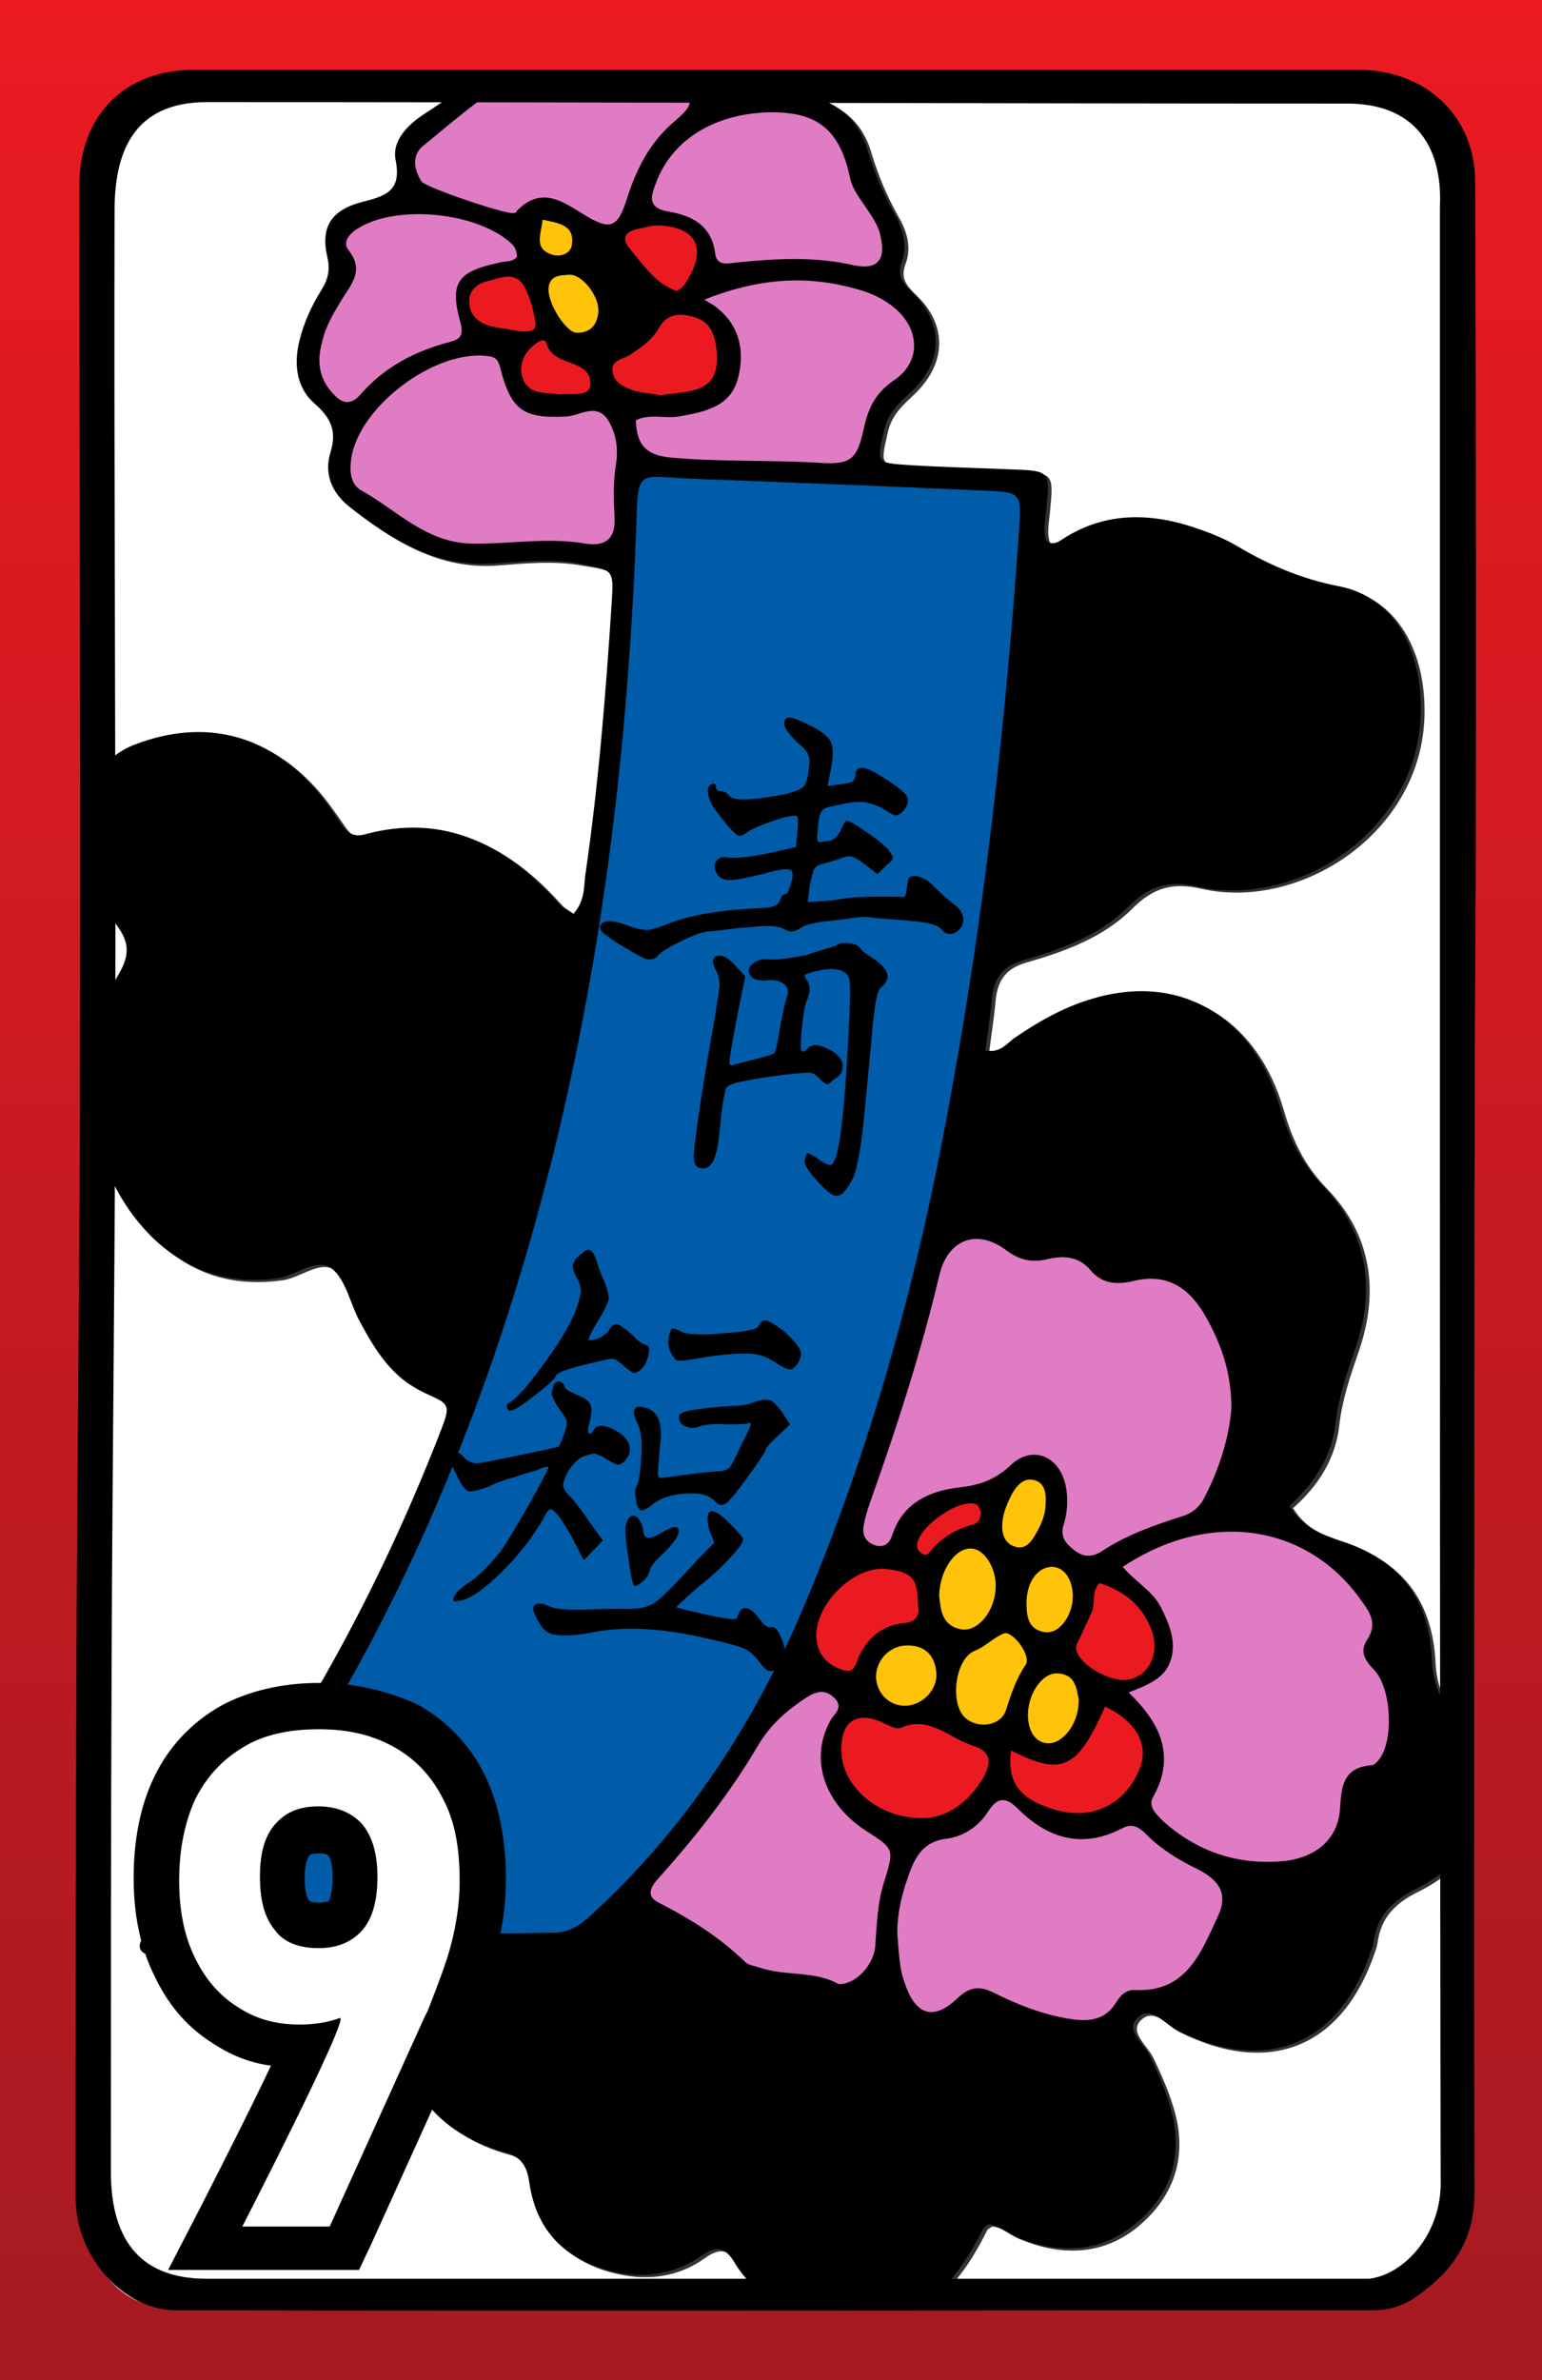 <?xml version="1.0" encoding="utf-8"?>
<!-- Generator: Adobe Illustrator 22.0.1, SVG Export Plug-In . SVG Version: 6.00 Build 0)  -->
<svg version="1.1" id="레이어_2_1_" xmlns="http://www.w3.org/2000/svg" xmlns:xlink="http://www.w3.org/1999/xlink" x="0px"
	 y="0px" viewBox="0 0 210 324" style="enable-background:new 0 0 210 324;" xml:space="preserve">
<rect x="0" y="0" width="210" height="324" fill="#333333" stroke="none"/>
<style type="text/css">
	.st0{fill:#E07CC4;}
	.st1{fill:#FFC40A;}
	.st2{fill:#EB1A21;}
	.st3{fill:#005CA9;}
	.st4{fill:#FFFFFF;}
	.st5{fill:url(#SVGID_1_);}
</style>
<g>
	<g>
		<g>
			<path class="st0" d="M116.6,207.7c-0.3,1.8,0.7,3.2,2.4,3.7c1.6,0.4,2.9-0.3,3.4-2c1.1-3.4,3.8-5.3,8.1-5.8
				c2.5-0.3,5.2-0.9,7.8-3.4c1-0.9,2.1-1.3,3.2-1c1.2,0.4,2.2,1.6,2.5,3.2c0.4,1.6,0.3,3.2-0.2,4.8c-0.8,2.5,0.5,3.8,1.9,4.8
				c0.8,0.6,1.6,0.9,2.4,0.9c0.8,0,1.5-0.3,2.3-0.8c3.2-2.2,6.9-3.5,10.4-4.5c1.9-0.6,3.1-1.5,3.9-3.1c2.3-4.3,3.6-8.7,3.9-12.7
				v-0.1c0.1-5.5-1.8-9.6-3.5-12.8c-2.6-4.8-6.4-6.7-11.1-5.5c-2.3,0.6-3.6,0.2-4.8-1.1c-1.6-1.9-3.8-2.5-6.8-1.8
				c-1.9,0.4-3.3,0.1-5-1.1c-2.2-1.6-4.4-2-6.4-1.3c-2,0.8-3.5,2.7-4.2,5.5c-2.7,11.5-6.4,22.5-9.3,30.7
				C117.1,205.3,116.7,206.5,116.6,207.7z"/>
			<path class="st0" d="M187.9,226.8c-1.4-1.5-1.6-2-0.9-3c1.8-2.7,0.2-5-0.8-6.5c-7.7-11-21.5-13-33.8-4.9l-1,0.6l0.8,0.9
				c0.7,0.8,1.5,1.5,2.3,2.1c1.2,1,2.2,1.9,2.8,3.2c1.1,2.3,1.9,4.2,1.3,6.3c-0.6,2-2.3,2.8-5.2,3.9l-1.5,0.6l1.2,1.1
				c4.7,4.5,5.7,8.5,3.1,13.1c-1.1,2,0.8,3.7,1.7,4.6c4.2,3.8,9.2,5.7,14.8,5.7c0.5,0,1.1,0,1.7-0.1c5.5-0.4,8.9-3.5,9.3-8.3
				c0.2-3.3,0.6-4.7,3.3-4.9c0.8-0.1,1.4-0.8,1.8-1.3C190.9,237,190.5,229.5,187.9,226.8z"/>
			<path class="st0" d="M163.4,253.5c-2.9-1.4-4.9-2.8-6.6-4.5c-0.9-0.8-2.3-2.3-4.5-1.1c-4.6,2.4-8.9,1.6-13-2.5
				c-0.7-0.7-1.7-1.6-3-1.5c-1.2,0.1-2,1.1-2.7,2.1c-1.2,1.8-3,3-4.9,3.2c-3.7,0.5-5.1,3.1-6,5.8c-0.8,2.3-1.5,5-1.5,8v0.1
				c0,0.4,0.1,0.9,0.1,1.3c0.1,1,0.1,2.1,0.3,3.1c0.1,0.9,0.4,1.8,0.6,2.5c0.8,2.6,2.1,4.2,3.7,4.6c1.5,0.4,3.2-0.3,5-2
				c1.4-1.3,2.3-1.5,4-0.6c3.7,1.9,7.1,3.1,10.4,3.6c0.7,0.1,1.5,0.2,2.2,0.2c1.9,0,3.9-0.6,5.3-2.8c0.7-1.1,1.2-1.3,1.8-1.3
				c7.1,0.3,9.5-4.9,11.6-9.4l0.5-1.1C168.8,256.9,165.8,254.7,163.4,253.5z"/>
			<path class="st0" d="M118.5,248.4c-5.3-3.5-7.1-9-4.4-13.7c0.1-0.2,0.2-0.3,0.4-0.5c0.5-0.7,1.6-2.1,0.1-3.6
				c-2.1-2.2-4.3-0.8-5.2-0.2c-3.1,2-5.2,4-6.8,6.7c-3.4,5.8-7.7,11.5-13,17.5l-0.2,0.2c-0.8,0.9-1.8,2-1.6,3.4
				c0.1,0.8,0.7,1.4,1.6,1.9c4.8,2.5,8.5,5,11.6,7.9c0.5,0.5,1.2,0.7,1.8,0.8c0.1,0,0.3,0.1,0.4,0.1c1.6,0.5,3.3,0.6,4.9,0.8
				c2.1,0.2,4,0.3,5.7,1.3l0.2,0.1h0.2c0.1,0,0.1,0,0.2,0c2.8,0,5.6-3,5.9-6.1c0-0.5,0.1-0.9,0.1-1.4c0.2-2.5,0.3-4.8,1-7.1
				C122.9,251.6,122.7,251.1,118.5,248.4z"/>
			<path class="st0" d="M78.6,55.3c-0.5,0.2-1,0.3-1.4,0.3c-5.5,0.3-6.6-0.6-8-5.9c-0.3-1-0.7-2-2.3-2.3c-3.7-0.6-8.5,1-12.8,4.3
				c-4.1,3.2-6.8,7.2-7.2,10.8c-0.3,3.1,0.8,4.4,1.8,4.9c1.4,0.8,2.7,1.7,4,2.6c3.3,2.3,6.7,4.7,11.5,4.8c2,0,3.9-0.1,5.8-0.2
				c3.3-0.2,6.4-0.4,9.6,0.2l0,0c0.4,0.1,0.9,0.1,1.3,0.1c1.1,0,2-0.3,2.7-0.9c0.9-0.8,1.3-2,1.2-3.6c0-0.4,0-0.8,0-1.2
				c-0.1-1.8-0.1-3.7,0.2-5.4c0.4-2.7,0.2-4.7-0.8-6.7C82.5,54.2,80.2,54.9,78.6,55.3z"/>
			<path class="st0" d="M102.5,63.7c3,0,6,0.1,9,0.3c0.5,0,1,0.1,1.5,0.1c3.6,0,4.8-1.3,5.7-5.4c0.5-2.7,1.3-4.5,3.7-6.1
				c2-1.3,3.1-3.2,3.3-5.3c0.1-2.2-1-4.5-3.1-6.2c-1.6-1.3-3.5-2.2-6.1-2.9c-6.7-1.8-13.5-1.2-20.8,1.7l-1.9,0.8L96,42
				c0.3,0.1,0.5,0.3,0.8,0.4c3.7,2.6,3.7,6.3,3,8.9c-0.8,3.2-3.7,3.9-7.3,4.5c-0.6,0.1-1.3,0.1-2,0c-1.2-0.1-2.7-0.1-4.1,0.5
				l-0.6,0.3v0.7c0.2,4,1.9,5.7,5.8,6.1C95.1,63.6,98.8,63.7,102.5,63.7z"/>
			<path class="st0" d="M70.4,29.9c0.3-0.1,0.6-0.3,0.8-0.5c2.4-2.5,4.2-1.5,7.3,0.3l0.6,0.4c1.5,0.9,2.7,1.5,3.8,1.5
				c0.3,0,0.6-0.1,0.9-0.2c1.3-0.5,2-1.9,2.7-4c1.5-4.6,3.5-7.8,6.3-10.1c1.5-1.2,2.5-2.3,2.3-3.5c-0.1-1.3-1.4-2.1-3.3-3.1
				c-2.7-1.3-5.4-1.4-8.1-1.4s-5.2-0.1-7.3-1.5L76,7.5l-0.4,0.1c-0.4,0.1-0.8,0.1-1.1,0.2c-0.6,0.1-1,0.2-1.5,0.3
				c-5.1,2-9.2,5.4-13.3,8.7c-0.9,0.7-1.7,1.4-2.6,2.1c-1.9,1.5-2.1,3.9-0.5,6.2C57.4,26.3,69.1,30.3,70.4,29.9z"/>
			<path class="st0" d="M88.3,24.7c-0.4,1.2-0.9,2.5-0.2,3.6c0.5,0.8,1.4,1.3,2.7,1.5c3.5,0.6,5.2,2.1,5.6,4.9
				c0.1,0.8,0.4,1.4,0.9,1.7c0.8,0.6,1.9,0.5,2.8,0.4c0.2,0,0.4-0.1,0.5-0.1c4.9-0.4,10.1-0.8,15.3,0.4c0.6,0.1,1.2,0.2,1.7,0.2
				c1.1,0,1.9-0.3,2.5-0.9c0.9-0.9,1.1-2.4,0.6-4.5c-0.4-1.5-1.2-2.7-1.9-3.9l-0.2-0.3c-0.2-0.3-0.4-0.5-0.5-0.8
				c-0.6-0.9-1.2-1.7-1.4-2.7c-1.5-7.3-5.1-10.2-12.5-10C96.6,14.6,90.6,18.5,88.3,24.7z"/>
			<path class="st0" d="M47.2,55.7c0.9,0,1.7-0.5,2.5-1.4c2.8-3.2,6.5-5.5,11.5-6.8c0.9-0.2,1.7-0.5,2.2-1.3s0.3-1.8,0.1-2.6
				c-0.7-2.5-0.8-3.9-0.2-4.8c0.5-0.9,1.9-1.5,4.5-2.1c0.2,0,0.4-0.1,0.7-0.1c0.8,0,1.8-0.1,2.6-1l0.2-0.3V35c0-1-0.3-1.9-1-2.5
				c-4.9-4.6-16.4-5.8-22-2.3c-1.3,0.8-2,1.7-2.2,2.6c-0.1,0.5-0.1,1.2,0.5,2c1.4,1.8,0.8,2.8-0.5,4.8c-0.1,0.2-0.3,0.4-0.4,0.6
				c-1.1,1.7-2.3,3.7-2.9,6c-0.5,2-1,5.1,1.4,7.8C45.1,54.9,46,55.7,47.2,55.7L47.2,55.7z"/>
		</g>
		<g>
			<path class="st1" d="M140.3,224.2c-0.7-1.4-2.1-2.8-3.4-2.9h-0.2l-0.2,0.1c-0.9,0.3-1.7,0.8-2.4,1.3c-0.6,0.4-1.2,0.8-1.8,1.1
				c-1.5,0.6-2.6,2.3-3,4.5c-0.4,1.9-0.3,4.7,1.3,6.2c0.9,0.8,2,1.3,3.3,1.3c0.4,0,0.8,0,1.2-0.1c1.4-0.4,2.4-1.3,2.8-2.5l0.1-0.2
				c0.7-2.1,1.3-4,2.5-5.7C141,226.5,140.9,225.4,140.3,224.2z"/>
			<path class="st1" d="M130.7,222.8c0.2,0,0.4,0.1,0.6,0.1c0.9,0,1.9-0.4,2.7-1c1.5-1.3,2.5-3.4,2.6-5.7c0.1-3.2-1.9-6.2-4.3-6.3
				c-1-0.1-2.1,0.4-3,1.2c-1.5,1.4-2.4,3.7-2.5,6.2v0.1v0.3C127.1,219.5,127.4,222.2,130.7,222.8z"/>
			<path class="st1" d="M123.8,223c-1.4,0-2.7,0.5-3.8,1.5c-1,1-1.6,2.4-1.6,3.8c0,1.4,0.5,2.6,1.5,3.6c0.9,0.9,2.1,1.4,3.4,1.4
				c0.1,0,0.1,0,0.2,0l0,0c1.4-0.1,2.8-0.8,3.8-1.9c0.9-1.1,1.4-2.5,1.3-3.7C128.2,224.8,126.5,223.1,123.8,223z"/>
			<path class="st1" d="M147.8,230.8c-0.2-1.4-0.7-3.9-3.8-4c-1,0-2,0.4-2.8,1.2c-1.3,1.2-2.2,3.2-2.2,5.2c0,1.8,0.5,3.3,1.5,4.2
				c0.6,0.6,1.4,0.9,2.3,0.9c0.1,0,0.3,0,0.4,0c2.6-0.3,4.7-3.5,4.7-7L147.8,230.8z"/>
			<path class="st1" d="M138.8,218.2c0,1.5,0.1,4.6,3.4,5c0.1,0,0.2,0,0.4,0c0.8,0,1.6-0.3,2.3-1c1.3-1.1,2.1-3.1,2.1-5l0,0
				c0-2.8-1.5-4.9-3.6-5c-1-0.1-2.1,0.3-2.9,1.1C139.5,214.5,138.8,216.3,138.8,218.2z"/>
			<path class="st1" d="M77.5,36.4h-0.3c-1.1,0.1-3.3,0.2-3.4,2.8c-0.1,1.8,1.4,4.6,2.8,6c0.7,0.7,1.4,1.1,2.1,1.1c0,0,0,0,0.1,0
				c2.2-0.1,3.6-1.5,3.8-3.9v-0.1c0-1.8-1.2-3.7-2.3-4.7C79.3,36.8,78.4,36.4,77.5,36.4z"/>
			<path class="st1" d="M138.2,211.5c0.3,0.1,0.5,0.1,0.7,0.1c1.8,0,2.8-1.8,3.4-2.9l0.1-0.2c0.5-0.9,1.1-2.2,1-3.7
				c0.1-0.9,0.2-3.5-2.3-4.2c-1.1-0.3-2.8-0.2-4.2,2.4c-0.7,1.2-1.1,2.4-1.3,3.5C135.2,209.2,136.1,211,138.2,211.5z"/>
			<path class="st1" d="M76,35.8c0.6,0,1.3-0.2,1.8-0.5c0.7-0.5,1.1-1.2,1.2-2c0.3-3.3-2.4-3.8-4.3-4.3l-1.6-0.4L73,29.7
				c0,0.3-0.1,0.7-0.2,1c-0.3,1.6-0.8,3.9,2.3,4.9C75.3,35.8,75.7,35.8,76,35.8z"/>
		</g>
		<g>
			<path class="st2" d="M132.7,236.5c-0.9-0.3-1.7-0.7-2.6-1.2c-2.2-1.2-4.6-2.5-7.8-1.2c-0.2,0-0.9-0.3-1.3-0.5
				c-0.2-0.1-0.4-0.2-0.7-0.3c-2.6-1.1-4.1-0.6-5,0.1c-0.9,0.6-2,2-1.8,5c0.3,5.5,5.7,10,12,10h0.1c3.6,0,7-2.3,9.1-6.1
				c0.6-1,1.2-2.4,0.7-3.7C135.1,237.7,134.2,237,132.7,236.5z"/>
			<path class="st2" d="M150.8,231.4l-0.9-0.5l-0.4,1c-2,4.6-3.4,6.6-4.9,7.1c-1.3,0.5-3.2,0-6.4-1.6l-1.2-0.6l-0.2,1.4
				c-0.7,4.9,1.5,7.8,7.2,9.3c1,0.3,1.9,0.4,2.9,0.4c4.1,0,7.6-2.4,9.3-6.7C157.6,237.4,155.6,233.7,150.8,231.4z"/>
			<path class="st2" d="M115.4,228.5c1.5,0,2-1.5,2.3-2.2c0.1-0.2,0.1-0.4,0.2-0.6c1.2-2.2,2.8-3.4,4.9-3.6c0.9-0.1,2.1-0.4,2.8-1.3
				c0.5-0.7,0.6-1.5,0.4-2.5c-0.1-3.9-1.3-5.2-5.1-5.6c-2.6-0.3-5.7,1.1-8.1,3.7c-2.2,2.5-3.1,5.3-2.5,7.7c0.5,2.1,2.1,3.7,4.4,4.3
				C115,228.5,115.2,228.5,115.4,228.5z"/>
			<path class="st2" d="M94.6,42.1c-1-0.3-4-1-5.7,2.1c-0.8,1.4-2.3,2.4-3.6,3.2c-0.2,0.1-0.4,0.2-0.7,0.3c-0.9,0.3-2.3,0.9-2.2,2.7
				c0.1,2.4,2.4,3.3,3.6,3.7c0.9,0.3,1.9,0.5,2.8,0.6c0.3,0,0.6,0.1,0.9,0.1h0.2h0.2c0.6-0.1,1.2-0.2,1.7-0.2c1.4-0.1,2.7-0.3,4-0.9
				c3.1-1.5,2.9-4.5,2.8-5.9C98.5,45.7,97.9,42.9,94.6,42.1z"/>
			<path class="st2" d="M157.9,222.1c-1.1-3.8-3.8-6.4-7.9-7.6l-0.6-0.2l-0.4,0.5c-0.9,1-0.9,2.1-1,3c0,0.5,0,0.9-0.2,1.2
				c-0.3,0.8-0.7,1.6-1.1,2.3l-0.5,1.2c0,0.1-0.1,0.2-0.1,0.3c-0.3,0.5-0.6,1.3-0.4,2.2c0.6,2.3,4.6,4.7,7.5,4.7c0.4,0,0.7,0,1-0.1
				c1.4-0.4,2.6-1.2,3.3-2.5C158.2,225.6,158.4,223.9,157.9,222.1z"/>
			<path class="st2" d="M86.2,36.1c1.5,1.7,3.1,3.6,5.5,4.5l0.3,0.1l0.4-0.1c1.2-0.4,1.7-1.3,2.1-2l0.1-0.2c1.7-3,1.4-4.9,0.8-6
				c-0.6-1.1-2-2.4-5.4-2.6c-1.2-0.1-2.4,0.2-3.4,0.5l-0.2,0.1c-1.6,0.4-2.1,1.2-2.3,1.8c-0.2,0.8,0.1,1.7,0.9,2.7
				C85.4,35.2,85.8,35.6,86.2,36.1z"/>
			<path class="st2" d="M78,48.4c-1.4-0.6-2.3-1-2.6-2c-0.2-0.6-0.6-1-1.1-1.1c-0.2,0-0.5,0-0.7,0c0.4-0.5,0.5-1.1,0.4-1.9
				c-0.4-2.3-1-4-1.9-5.4c-1.4-2.1-3.7-1.5-5.2-1.1c-0.3,0.1-0.5,0.1-0.8,0.2C64.2,37.6,63,39,63,40.8c0,2.2,1.3,3.8,3.6,4.4
				c0.9,0.2,1.8,0.4,2.7,0.5c0.4,0.1,0.8,0.1,1.2,0.2h0.4c0.2,0,0.4,0,0.6,0s0.4,0,0.6-0.1c-0.7,0.5-1.2,1.2-1.2,1.2
				c-1.2,1.6-1.4,3.5-0.4,5.2c1,1.9,2.9,2,4.3,2.2c0.4,0,0.8,0.1,1.2,0.1h0.2h0.2c0.3,0,0.7,0,1.2,0c1.4,0,3.7,0,3.9-2.2
				C81.6,49.8,79.5,49,78,48.4z"/>
			<path class="st2" d="M125.9,212.6L125.9,212.6c0.6,0,1-0.3,1.4-0.7c1.4-1.7,3.2-2.9,5.5-3.5c1.1-0.3,1.8-1.3,1.8-2.6v-0.3
				l-0.1-0.2c0,0,0-0.1-0.1-0.2c-0.2-0.4-0.4-1-1-1.2c-1.6-0.8-3.9,0.3-5.2,1.1c-2.2,1.3-4.4,3.5-4.4,5.4c0,0.6,0.2,1.2,0.6,1.6
				C124.8,212.4,125.4,212.6,125.9,212.6z"/>
		</g>
		<g>
			<path d="M60.6,188.7c0.3,0,0.6,0,0.9-0.1c1.8-0.4,3.2-2.1,4.2-5c5.4-15.8,9.2-32.2,12.3-46.5c1.4-6.2-0.1-10.8-4.8-14.8l-0.6-0.5
				c-1.9-1.7-3.9-3.4-6.2-4.6c-3.3-1.8-8.4-3.9-13.5-2c-4.6,1.7-6.9,0.7-8.7-3.5c-0.7-1.7-2.2-3.1-3.5-4.3l-0.5-0.5
				c-4.7-4.6-10.5-6.1-17.6-4.7c-4.7,1-7.1,3.8-8.2,6c-1.7,3.4-1.8,7.6-0.3,11c1.3,2.9,2.9,5.3,4.8,7.2c1.8,1.8,1.9,3.4,0.3,5.6
				c-3.1,4.2-4.7,9.2-4.8,15.3v0.1v0.1c0.1,0.7,0.1,1.3,0.2,2c0.1,1.4,0.3,2.9,0.5,4.4c1.3,7.2,4.9,12.9,10.1,15.9
				s11.8,3.3,18.7,0.8c1.1-0.4,2.3-0.9,2.7-0.7s0.9,1.5,1.3,2.6l0.3,0.6c1.8,4.5,3.7,9.2,7.3,12.8C57.3,187.8,59,188.7,60.6,188.7z"
				/>
			<path d="M153.9,278.9c-1-1.6-2.6-2.3-4.7-2.1c-3,0.3-6.1-0.3-9.6-1.7c-2.6-1.1-6.1-2-9.8-0.1c-1.6,0.8-3.4,0.6-5.1,0.3
				c-1.1-0.2-1.5-1-2.2-2.2c-0.5-0.9-1-1.9-2.1-2.4c-1.4-0.7-2.7,0.1-3.8,0.8c-1.2,0.7-2,1.1-2.8,0.7c-2-1.1-4.2-1.3-6.2-1.5
				c-0.6-0.1-1.2-0.1-1.7-0.2c-2.4-0.3-5-0.7-6.6-2.4c-2.3-2.5-5.2-4.1-7.9-5.7c-0.7-0.4-1.5-0.8-2.2-1.3c-1.8-1.1-4-2.1-6.2,0.7
				c-1.9,2.4-4.5,3.4-8.3,3.2c-3.4-0.2-6.8-0.1-10.1,0.1c-1.1,0-2.1,0.1-3.2,0.1c-2.8,0.1-4.3,0.2-5.3,1.2c-0.9,1-0.9,2.5-0.7,5.2
				c0.6,11.6,4.9,17.2,15.7,20.5c2.5,0.8,3.2,1.7,3.2,4.2c0,5.1,2.7,8.8,7.9,10.9c4.9,2,9.4,1.3,14.3-2.1c1-0.7,2.3-1.6,2.9-1.4
				c0.3,0.1,0.7,0.6,1.2,1.4c3.6,7.2,9.3,9,15.2,9c1.8,0,3.7-0.2,5.5-0.4c5.4-0.7,9-4,10.9-9.5c0.6-1.9,1.3-3.9,1.7-4s2.2,1,3.9,2.2
				c4.7,3.1,9.7,3.3,14.4,0.5c4.8-2.8,6.9-7.3,6.1-13.1C157.8,285.6,155.9,282.1,153.9,278.9z"/>
			<path d="M138.2,129.2c0.7,0,1.4-0.2,2-0.4s1.3-0.4,2-0.6c3.3-1.1,6.7-2.2,8.9-4.8c4.2-5.1,8.5-4.9,15.3-4
				c6.1,0.8,12.2-1.1,17.1-5.4c5-4.4,8-10.6,8.1-17.1c0.2-9.9-4.3-14.9-14-15.8c-2-0.2-3.6-0.8-5.3-2c-4.5-3.4-9.4-5.5-14.7-6.3
				c-4.6-0.7-8.7,0.2-11.9,2.7s-5.1,6.5-5.5,11.1c-0.5,6.3-1.2,12.6-1.8,18.5c-0.7,6.2-1.5,13.4-2.4,20.4c-0.2,1.2-0.2,2.6,0.8,3.4
				C137.2,129.1,137.7,129.2,138.2,129.2z"/>
			<path d="M132.5,167.1c1.9-0.1,3.8,0.6,5.7,1.3c2.7,0.9,5.4,1.9,8.5,1.1c0.2,0,0.6,0.2,0.8,0.4c2.8,2.9,6.1,2.7,9.3,2.3
				c2.6-0.3,5.1,0.8,6.8,3.1c5.9,7.9,7.4,15.7,4.4,23.8c-0.1,0.4-0.3,0.8-0.5,1.2c-0.6,1.3-1.2,2.7-1.1,4.7l0.1,1.1l1.1-0.1
				c7-0.9,11.1-4.8,12.4-11.7c0.6-3.3,1.5-7.2,2.9-11.1c2.9-8,1.3-15.4-4.7-20.8c-2.9-2.7-4.5-5.6-5.4-10.2
				c-1.1-5.5-4.9-10.5-9.8-13.1c-3.3-1.8-8.8-3.2-15.7-0.3c-4.5,1.9-8.8,4.8-13.3,8.8c-1.2,1.1-2,2.4-2.3,3.8
				c-0.6,2.6-1.1,5.2-1.6,7.7c-0.3,1.4-0.6,2.9-0.9,4.3c-0.2,0.8-0.3,2,0.4,2.9C130.3,166.9,131.2,167.2,132.5,167.1z"/>
			<path d="M193.1,231.6l-1.1-0.9l-0.5,1.3c0,0.1-0.1,0.3-0.2,0.4c-0.1,0.3-0.3,0.7-0.4,1.2l0.1,0.4c-0.5,3.5-0.9,6.5-4.3,8.2
				c-2,1-2.4,3.2-2.5,5.1c-0.2,2.3-1.3,4.1-3.8,6.1c-2.3,1.8-4.9,2.5-8,2.2h-0.1c-1-0.1-2.2-0.2-3,0.5c-0.5,0.4-0.8,1.1-0.9,2
				c-0.4,5.5-3.5,9.6-8,14l-0.7,0.7l0.7,0.7c1.6,1.7,3.2,2.2,4.6,2.7c0.2,0.1,0.4,0.1,0.6,0.2c2.1,0.7,4,1.1,5.9,1.1
				c5.3,0,9.6-2.9,12.4-8.6c1.5-3,2.4-5.7,2.7-8.2c0.3-2,1.1-2.9,3.4-3.9c5.3-2.1,8.9-6.1,9.6-11C200.2,240.8,198,235.6,193.1,231.6
				z"/>
		</g>
		<path class="st3" d="M139.1,67c-0.9-1-2.3-1-4.9-1.2c-12.5-0.5-25.8-1.1-39.2-1.6c-1.3,0-2.3-0.1-3.2-0.2
			c-2.5-0.2-3.9-0.3-4.9,0.6c-1.1,1-1.1,2.6-1.3,6.3c0,0.6,0,1.3-0.1,2c-1.2,30.9-4.9,58.2-11.2,83.7
			c-9.9,40.3-25.7,73.9-48.3,102.6c-0.1,0.1-0.2,0.3-0.4,0.4c-0.6,0.8-1.5,1.7-1.5,3.3v0.4l0.3,0.3c1,1,2,1.1,2.8,1.1
			c0.1,0,0.2,0,0.3,0h0.1c4.8-0.1,9.7-0.2,14.5-0.2c10.8-0.2,22-0.4,33-0.5c2.6,0,4.3-1.3,5.8-2.6c12.2-11.1,22-25.2,29.1-41.9
			c8.7-20.5,15.3-43.1,20.1-69.2c4.5-24.4,7.6-50,9.5-78.3C139.9,69.5,140,68,139.1,67z"/>
		<path class="st4" d="M2,320.8C2,214.9,2,108.9,2,3c68.7,0,137.3,0,206,0c0,105.9,0,211.9,0,317.8C139.3,320.8,70.7,320.8,2,320.8z
			 M78.1,124.4c-0.5-0.4-1.1-0.7-1.5-1.1c-7.1-8-15.5-12.5-26.5-9.4c-1.6,0.4-2.4-0.3-3.2-1.5c-1.1-1.6-2.2-3.2-3.5-4.7
			c-6.5-7.5-15.1-9.6-24.4-6.1c-2.4,0.9-4.2,2.4-5.5,4.6c-3.7,6.1-3.1,12.5,2.4,19.4c2.2,2.7,2.4,4.5,0.6,7.6
			c-6.7,11.2-4.4,26.7,4.8,35.6c4.8,4.7,10.4,6.4,17.1,5.5c2.5-0.3,5.3-2.9,7.3-1.3c2,1.6,2.5,4.8,3.8,7.2c2.1,3.9,4.4,7.7,8.7,9.6
			c3.7,1.7,3.7,1.7,2.2,5.6c-9,22.8-20.8,44-36,63.2c-1.3,1.7-2.8,3.2-4.1,4.9c-1.4,1.9-0.9,2.9,1.5,3.1c1,0.1,2,0,2.9,0
			c7.8-0.1,15.7-0.2,23.5-0.3c5.8-0.1,5.3,0,5.4,4.8c0,1.1,0.2,2.3,0.3,3.4c1.3,9.4,5.9,16.2,15.4,18.8c2.4,0.6,2.9,2,3.3,4.2
			c1,6.8,5.2,10.7,11.7,12.1c4.2,0.9,8.2,0.3,11.7-2.2c2.1-1.5,3.3-1.2,4.6,1c2.8,4.5,7.3,6.4,12.3,7c11.3,1.4,16.3-1.4,21.5-11.7
			c0.1-0.3,0.5-0.4,0.7-0.6c1.5,0.1,2.6,1.3,4,1.8c5.4,2.2,10.8,2.1,15.4-1.4c5-3.9,7.2-9.2,5.6-15.6c-0.7-2.7-1.8-5.2-3-7.7
			c-0.8-1.7-3.3-3.5-1.8-5.1c1.9-2,3.8,0.8,5.5,1.6c12.1,6,22,2,26.4-10.8c0.2-0.5,0.3-0.9,0.4-1.4c0.5-3.6,2.5-5.5,5.8-7.1
			c7.5-3.8,9.8-10,7.2-18.1c-0.8-2.3-1.8-4.6-3.1-6.6s-1.9-4.1-2-6.4c-0.4-8-4.2-13.5-12-16.1c-2.7-0.9-5.6-1.9-7.4-4.9
			c3.4-3,5.8-6.7,6.3-11.3c0.4-3.5,1.5-6.7,2.6-9.9c2.9-8.3,1.8-16-4.3-22.3c-3.1-3.2-4.7-6.6-5.9-10.8c-3.5-12-13.4-18.7-26-14.6
			c-3.6,1.2-6.9,3-10,5.1c-1.1,0.8-2,2.2-4.1,1.8c0.3-2.4,0.7-4.8,0.9-7.2c0.3-2.7,1.4-4.3,4.3-5.1c5.2-1.5,10.4-3.4,14.3-7.3
			c2.9-2.9,5.5-3.6,9.5-2.7c13.3,3,29.9-7.5,30.3-23.6c0.2-8.7-3.7-15.9-11.2-17.3c-5.1-1-9.6-2.9-13.9-5.5
			c-1.5-0.9-3.2-1.6-4.9-2.2c-6.5-2.3-12.8-2.6-18.8,1.3c-0.6,0.4-1.4,1-2.2,0.2c-0.5-1.4-0.1-2.9,0-4.3c0.5-5.2,0.5-5.2-4.7-5.4
			c-4.7-0.2-9.5-0.3-14.2-0.6c-4.3-0.3-4.2-0.3-3.2-4.7c0.5-2.3,1.9-3.6,3.5-5.1c4.5-4.2,4.7-9.5,0.4-13.6c-1.3-1.3-2.2-2.2-1.5-4.2
			c0.9-2.3,0.2-4.6-1-6.6c-1.5-2.7-2.7-5.5-3.6-8.5c-1.2-4.3-4.3-6.9-8.7-7.7c-2.9-0.5-5.8-1.2-8.7-0.3c-1.7,0.5-3.1-0.1-4.4-1.3
			c-3.2-3.1-7.3-4.2-11.7-4.3c-1.6,0-3.3,0.2-4.9-0.4c-4.8-1.9-9-0.5-12.9,2.3c-3.1,2.2-5.9,4.6-9.1,6.6c-2.3,1.4-4.5,3.6-3.9,6.4
			c0.9,4.2-1.4,4.9-4.6,5.6c-4.2,1-5.7,3.4-4.7,7.6c0.5,1.9,0,3.1-0.9,4.5c-1.3,2.1-2.4,4.3-2.9,6.7c-0.7,3.2-0.5,6.4,2,8.6
			c2.2,2,3,3.8,2.2,6.7c-0.9,2.9,0.2,5.6,2.6,7.4c5.7,4.5,11.7,8.2,19.5,7.7c3.9-0.3,7.8-0.7,11.7,0c4.8,0.8,4.8,0.7,4.5,5.4
			c-0.8,12.4-1.9,24.8-3.6,37.1C79.4,121,79.5,122.9,78.1,124.4z"/>
		<path d="M78.1,124.4c1.5-1.6,1.4-3.4,1.6-5.2c1.8-12.3,2.8-24.7,3.6-37.1c0.3-4.6,0.3-4.5-4.5-5.4c-3.9-0.7-7.9-0.2-11.7,0
			c-7.8,0.5-13.8-3.2-19.5-7.7c-2.4-1.9-3.5-4.5-2.6-7.4s0.1-4.7-2.2-6.7c-2.5-2.2-2.8-5.5-2-8.6c0.6-2.4,1.6-4.6,2.9-6.7
			c0.9-1.4,1.3-2.7,0.9-4.5c-1-4.2,0.5-6.5,4.7-7.6c3.1-0.8,5.4-1.4,4.6-5.6c-0.6-2.7,1.6-4.9,3.9-6.4c3.2-2,6.1-4.4,9.1-6.6
			c3.9-2.8,8.1-4.2,12.9-2.3C81.4,7.2,83,7,84.7,7c4.4,0.1,8.5,1.2,11.7,4.3c1.3,1.3,2.7,1.8,4.4,1.3c3-0.9,5.8-0.2,8.7,0.3
			c4.4,0.8,7.5,3.4,8.7,7.7c0.9,3,2.1,5.8,3.6,8.5c1.1,2,1.9,4.3,1,6.6c-0.7,1.9,0.2,2.9,1.5,4.2c4.3,4.2,4.2,9.5-0.4,13.6
			c-1.6,1.5-3,2.8-3.5,5.1c-1,4.4-1.1,4.4,3.2,4.7c4.7,0.3,9.5,0.4,14.2,0.6c5.2,0.2,5.2,0.2,4.7,5.4c-0.1,1.4-0.5,2.9,0,4.3
			c0.8,0.7,1.6,0.2,2.2-0.2c6-3.9,12.4-3.6,18.8-1.3c1.7,0.6,3.4,1.3,4.9,2.2c4.4,2.6,8.8,4.5,13.9,5.5c7.5,1.4,11.4,8.6,11.2,17.3
			c-0.4,16.1-17,26.6-30.3,23.6c-4-0.9-6.6-0.2-9.5,2.7c-3.9,3.9-9.1,5.8-14.3,7.3c-2.8,0.8-4,2.4-4.3,5.1c-0.2,2.4-0.6,4.8-0.9,7.2
			c2.1,0.4,2.9-1,4.1-1.8c3.1-2.1,6.4-4,10-5.1c12.6-4,22.5,2.6,26,14.6c1.2,4.2,2.9,7.6,5.9,10.8c6.1,6.4,7.2,14.1,4.3,22.3
			c-1.1,3.2-2.2,6.4-2.6,9.9c-0.5,4.5-2.9,8.2-6.3,11.3c1.8,3,4.7,4,7.4,4.9c7.8,2.6,11.7,8,12,16.1c0.1,2.4,0.8,4.5,2,6.4
			c1.3,2.1,2.4,4.3,3.1,6.6c2.6,8,0.4,14.3-7.2,18.1c-3.2,1.6-5.3,3.6-5.8,7.1c-0.1,0.5-0.2,1-0.4,1.4
			c-4.3,12.8-14.2,16.8-26.4,10.8c-1.7-0.9-3.6-3.6-5.5-1.6c-1.5,1.6,1,3.5,1.8,5.1c1.2,2.5,2.3,5,3,7.7c1.6,6.5-0.5,11.8-5.6,15.6
			c-4.6,3.5-10,3.6-15.4,1.4c-1.4-0.5-2.4-1.7-4-1.8c-0.2,0.2-0.6,0.4-0.7,0.6c-5.2,10.3-10.2,13.1-21.5,11.7
			c-5.1-0.6-9.6-2.5-12.3-7c-1.3-2.2-2.5-2.5-4.6-1c-3.5,2.4-7.5,3.1-11.7,2.2c-6.6-1.5-10.7-5.4-11.7-12.1
			c-0.3-2.1-0.9-3.5-3.3-4.2c-9.5-2.6-14.2-9.3-15.4-18.8c-0.2-1.1-0.3-2.3-0.3-3.4c-0.1-4.8,0.4-4.9-5.4-4.8
			c-7.8,0.1-15.7,0.2-23.5,0.3c-1,0-2,0.1-2.9,0c-2.4-0.2-2.9-1.2-1.5-3.1c1.3-1.7,2.8-3.2,4.1-4.9c15.3-19.2,27.1-40.4,36-63.2
			c1.5-3.9,1.5-3.9-2.2-5.6c-4.3-1.9-6.6-5.7-8.7-9.6c-1.3-2.4-1.9-5.7-3.8-7.2c-2-1.6-4.8,0.9-7.3,1.3c-6.6,0.9-12.3-0.9-17.1-5.5
			c-9.1-8.9-11.4-24.4-4.8-35.6c1.9-3.1,1.6-4.9-0.6-7.6c-5.5-6.9-6.1-13.4-2.4-19.4c1.3-2.2,3.1-3.7,5.5-4.6
			c9.3-3.5,17.9-1.4,24.4,6.1c1.3,1.5,2.4,3.1,3.5,4.7c0.8,1.2,1.7,1.9,3.2,1.5c11-3,19.4,1.5,26.5,9.4
			C76.9,123.8,77.5,124.1,78.1,124.4z M25.2,263.1c0.8,0.8,1.7,0.8,2.5,0.8c15.9-0.3,31.7-0.6,47.6-0.8c2.2,0,3.7-1,5.2-2.4
			c12.8-11.7,22.1-25.9,28.8-41.6c9.4-22.1,15.7-45.2,20-69c4.8-25.9,7.7-52,9.5-78.2c0.3-4.8,0.2-4.9-4.6-5.1
			c-13.1-0.6-26.1-1.1-39.2-1.6c-8.8-0.3-8-1.9-8.4,7.8c-1.1,28.3-4.4,56.3-11.2,83.9c-9.3,37.6-24.4,72.4-48.5,103
			C26.2,260.8,25.3,261.6,25.2,263.1z M15.3,147.4c0.2,2.1,0.3,4.2,0.7,6.3c2.5,14.3,13.9,20.9,27.5,15.9c3.6-1.3,3.8-1.3,5.3,2.5
			c1.9,4.7,3.7,9.5,7.4,13.1c3.9,3.8,6.7,3.1,8.5-2c5.2-15.2,8.8-30.7,12.3-46.4c1.3-5.9-0.1-10.1-4.5-13.8c-2.1-1.8-4.1-3.7-6.6-5
			c-4-2.1-8.4-3.5-12.7-2c-4.9,1.8-7.9,0.8-10-4c-0.7-1.7-2.4-3.1-3.8-4.5c-4.7-4.6-10.3-5.7-16.7-4.4c-8.4,1.7-10.1,10.2-7.7,15.6
			c1.2,2.6,2.6,4.9,4.6,6.9c2.3,2.3,2.3,4.4,0.4,6.9C16.7,137,15.4,142,15.3,147.4z M56.4,271.4c0.6,11.1,4.5,16.4,15,19.6
			c2.8,0.8,3.9,2.1,4,5.2c0,4.9,2.6,8.1,7.2,10c4.9,2,9.2,0.9,13.3-2c3.1-2.2,4.3-2.2,5.6,0.4c4.3,8.5,11.6,9.1,19.7,8
			c5.2-0.7,8.4-3.9,10.1-8.9c1.9-5.9,2-5.8,7.1-2.4c4.3,2.9,8.9,3.1,13.4,0.5c4.6-2.7,6.3-6.9,5.6-12.1c-0.5-3.8-2.3-7.1-4.3-10.3
			c-0.9-1.4-2.2-1.8-3.8-1.7c-3.5,0.3-6.8-0.4-10-1.7c-3-1.2-5.9-1.7-9-0.2c-1.8,0.9-3.7,0.8-5.7,0.4c-2.7-0.6-2.7-3.8-4.5-4.7
			c-2-1-4,2.8-6.7,1.4c-2.4-1.3-5-1.2-7.6-1.6c-2.6-0.3-5.4-0.7-7.2-2.7c-2.9-3.1-6.5-4.7-10-6.8c-2-1.2-3.3-1.5-4.9,0.5
			c-2.3,2.9-5.4,3.8-9.1,3.6c-4.4-0.3-8.8,0-13.2,0.2C56.2,266.3,56.1,266.5,56.4,271.4z M190.6,96.8c0.2-9.4-3.8-13.9-13.1-14.8
			c-2.2-0.2-4-0.9-5.8-2.2c-4.2-3.2-9-5.3-14.2-6.2c-8.9-1.4-15.6,3.9-16.3,12.9c-0.5,6.2-1.2,12.3-1.8,18.5
			c-0.7,6.8-1.5,13.6-2.4,20.4c-0.4,2.7,0.6,3.2,2.9,2.4c3.7-1.3,8-2.2,10.4-5.2c4.6-5.7,9.8-5.2,16.2-4.4
			C179.1,119.9,190.4,109.3,190.6,96.8z M167.4,204.9c6.6-0.9,10.3-4.3,11.6-10.9c0.7-3.8,1.6-7.5,2.9-11.2
			c2.7-7.3,1.4-14.4-4.4-19.8c-3.4-3.1-4.8-6.4-5.7-10.8c-1.8-8.9-11.6-18-24.1-12.7c-4.9,2.1-9.1,5.1-13,8.6c-1,0.9-1.7,2-2,3.3
			c-0.9,4-1.6,8-2.4,12c-0.4,1.8,0.1,2.7,2.2,2.6c4.8-0.2,9,3.7,14,2.4c0.5-0.1,1.4,0.3,1.8,0.7c2.4,2.5,5.2,2.4,8.4,2
			c3-0.4,5.8,1,7.7,3.5c5.6,7.5,7.9,15.6,4.6,24.8C168.4,201.1,167.3,202.6,167.4,204.9z M167.7,191.7c0-4.9-1.4-8.7-3.4-12.3
			c-2.2-4-5.3-6.2-10-5c-2.2,0.5-4.2,0.4-5.8-1.5s-3.7-2-5.8-1.5c-2.2,0.5-3.8,0.2-5.8-1.3c-4-2.9-7.9-1.3-9,3.6
			c-2.5,10.5-5.8,20.7-9.4,30.8c-0.4,1.1-0.7,2.2-0.9,3.3c-0.2,1.3,0.4,2.2,1.7,2.6c1.2,0.3,1.9-0.4,2.2-1.4c1.4-4.3,4.9-6,9-6.5
			c2.8-0.3,5-1,7.2-3.1c2.9-2.7,6.5-1.2,7.4,2.7c0.4,1.8,0.3,3.6-0.2,5.3c-0.6,1.8,0.2,2.7,1.5,3.7c1.2,0.9,2.3,0.9,3.6,0.1
			c3.3-2.2,7-3.5,10.7-4.7c1.5-0.4,2.6-1.2,3.3-2.6C166.1,199.9,167.4,195.6,167.7,191.7z M152.9,213.3c1.8,2.1,4.1,3.3,5.2,5.5
			c1.1,2.2,2.1,4.5,1.4,7c-0.7,2.6-3,3.5-5.8,4.6c4.5,4.3,6.4,8.8,3.3,14.3c-0.7,1.3,0.6,2.4,1.5,3.3c4.5,4,9.8,5.8,15.7,5.4
			c5-0.3,8.1-3.1,8.3-7.3c0.2-3.1,0.5-5.5,4.3-5.8c0.4,0,0.8-0.5,1.1-0.9c1.9-2.6,1.6-9.5-0.7-12c-1.3-1.4-2.1-2.5-1-4.2
			c1.4-2.1,0.4-3.7-0.8-5.3C178.1,207.5,164.8,205.4,152.9,213.3z M122.2,263.1c0.1,1.5,0.2,2.9,0.4,4.4c0.1,0.8,0.3,1.6,0.6,2.4
			c1.4,4.3,3.8,5.3,7.1,2.2c1.8-1.7,3.1-1.8,5.1-0.8c3.2,1.6,6.5,2.9,10.1,3.5c2.5,0.4,4.9,0.4,6.5-2.2c0.6-1,1.4-1.8,2.7-1.7
			c6.9,0.3,8.9-5.2,11.1-9.9c1.5-3.1,0.4-5-2.8-6.6c-2.5-1.2-4.9-2.7-6.8-4.6c-1-1-1.9-1.7-3.4-0.9c-5.4,2.8-10.1,1.4-14.2-2.7
			c-1.8-1.8-2.9-1.4-4.1,0.5c-1.3,2-3.3,3.3-5.6,3.6c-3.2,0.4-4.3,2.5-5.2,5.1C122.8,257.9,122.2,260.4,122.2,263.1z M114.2,270.1
			c2.2,0.1,4.8-2.5,5-5.2c0.2-2.9,0.3-5.9,1.2-8.7c1.4-4.5,1.4-4.5-2.5-7c-5.7-3.7-7.7-9.8-4.8-15c0.5-0.9,1.8-1.7,0.6-3
			c-1.3-1.3-2.5-1-3.9-0.1c-2.6,1.7-4.8,3.6-6.5,6.4c-3.7,6.3-8.2,12.1-13.1,17.6c-1.1,1.2-2.7,2.8-0.5,3.9
			c4.3,2.2,8.3,4.7,11.8,8.1c0.4,0.4,1.2,0.5,1.8,0.7C107,269.1,110.9,268.2,114.2,270.1z M79.7,74c2.6,0.4,4.1-0.5,4-3.4
			c-0.1-2.3-0.2-4.6,0.1-6.8c0.4-2.2,0.3-4.1-0.7-6.1c-1.6-3.2-4-1.1-6-1c-5.8,0.3-7.5-0.8-9-6.7c-0.2-0.9-0.6-1.4-1.5-1.5
			c-7.3-1.1-18,7-18.8,14.2c-0.2,1.6,0,3.2,1.3,4c4.9,2.7,8.8,7.1,15,7.3C69.4,74.1,74.6,73.1,79.7,74z M95.9,40.8
			c0.4,0.2,0.8,0.5,1.2,0.7c3.6,2.5,4.4,6.2,3.4,10c-1,3.9-4.6,4.6-8.1,5.2c-1.9,0.3-3.9-0.4-5.8,0.5c0.1,3.2,1.2,4.8,4.9,5.1
			c6.7,0.6,13.4,0.3,20,0.7c4.3,0.3,5.2-0.4,6.1-4.5c0.6-2.8,1.5-4.9,4.1-6.7c3.8-2.5,3.6-7,0.1-9.9c-1.7-1.4-3.6-2.2-5.7-2.7
			C109.4,37.4,102.9,38,95.9,40.8z M160.9,272.9c1.6,1.7,3.3,2.1,4.8,2.6c7.5,2.7,13.5,0.2,17.1-7c1.2-2.5,2.2-5.1,2.6-7.9
			c0.3-2.7,1.6-3.7,4.1-4.7c10.8-4.2,12.3-16,3.1-23.6c-0.2,0.5-0.4,0.9-0.5,1.4c-0.5,3.7-0.9,7.4-4.9,9.4c-1.5,0.7-1.9,2.5-2,4.3
			c-0.2,3-1.9,5-4.2,6.8c-2.6,2-5.5,2.7-8.7,2.4c-1.3-0.1-2.8-0.3-3,1.6C168.9,264.4,165.3,268.7,160.9,272.9z M75.8,8.6
			c-1.2,0.2-1.9,0.3-2.5,0.5c-6,2.4-10.7,6.7-15.6,10.7c-1.6,1.2-1.4,3.2-0.3,4.9c0.5,0.8,11.7,4.6,12.6,4.3c0.2,0,0.3-0.1,0.4-0.3
			c3.3-3.4,6.2-1.3,9.1,0.5c3.6,2.2,4.6,1.9,5.9-2.2s3.2-7.8,6.6-10.6c2.8-2.4,2.6-3.2-0.8-4.9C86.3,9,80.3,11.5,75.8,8.6z
			 M104.4,15.3c-7.4,0.3-13,3.9-15.1,9.7c-0.7,1.8-1.1,3.3,1.7,3.8c3.1,0.5,5.9,1.8,6.4,5.7c0.2,1.9,2,1.3,3.2,1.2
			c5.2-0.5,10.4-0.8,15.6,0.4c3.3,0.7,4.5-0.7,3.7-4c-0.3-1.5-1.2-2.7-2-3.9c-0.8-1.2-1.7-2.3-2.1-3.8
			C114.4,17.5,111.2,15.1,104.4,15.3z M70.4,35c0-0.7-0.2-1.3-0.7-1.8c-4.6-4.3-15.5-5.4-20.8-2.2c-1.2,0.7-2.4,1.9-1.4,3.1
			c2.1,2.7,0.4,4.5-0.9,6.6c-1.1,1.8-2.2,3.6-2.7,5.7c-0.7,2.5-0.6,4.8,1.2,6.9c1.2,1.4,2.4,2.2,4,0.4c3.2-3.7,7.4-5.9,12-7.1
			c1.5-0.4,2.1-0.8,1.6-2.7c-1.5-5.4-0.4-6.9,5.1-8.1C68.6,35.5,69.6,35.8,70.4,35z M125.5,247.5c3.1,0.1,6.3-1.9,8.4-5.5
			c1-1.8,1.4-3.5-1.5-4.4c-3.2-1-5.8-4.1-9.7-2.4c-0.7,0.3-1.8-0.4-2.7-0.8c-3.5-1.5-5.6,0.1-5.4,4.1
			C114.7,243.1,119.5,247.5,125.5,247.5z M137.7,238.3c-0.6,4.4,1.2,6.8,6.5,8.2c4.8,1.2,9.1-1,11-5.7c1.3-3.3-0.4-6.4-4.7-8.5
			C146.7,240.9,144.6,241.8,137.7,238.3z M125,218.4c0-3.5-0.8-4.4-4.2-4.8c-4.8-0.6-10.6,5.6-9.5,10.2c0.4,1.9,1.9,3.1,3.7,3.6
			c1.5,0.4,1.6-1.2,2.1-2.2c1.2-2.3,3-3.8,5.6-4.2C124.5,220.9,125.4,220.2,125,218.4z M89.9,53.8c2-0.3,3.8-0.3,5.5-1
			c2.2-1,2.3-2.9,2.2-4.9c-0.2-2.3-0.8-4.2-3.3-4.8c-1.8-0.5-3.5-0.4-4.6,1.6c-0.9,1.6-2.4,2.6-3.9,3.6c-0.9,0.6-2.5,0.7-2.4,2.1
			c0.1,1.7,1.6,2.3,3,2.8C87.6,53.5,88.9,53.6,89.9,53.8z M149.7,215.5c-1.1,1.3-0.5,2.7-1,3.9s-1.1,2.3-1.6,3.5
			c-0.3,0.6-0.7,1.1-0.5,1.8c0.6,2.1,4.9,4.5,7.3,3.9c2.5-0.6,3.9-3.3,3.1-6.2C155.8,218.7,153.2,216.6,149.7,215.5z M136.9,222.3
			c-1.5,0.5-2.6,1.8-4.1,2.4c-2.7,1-3.5,7.1-1.4,9.1c1.7,1.6,4.9,1.2,5.6-1c0.7-2.2,1.4-4.3,2.7-6.2
			C140.4,225.5,138.3,222.4,136.9,222.3z M127.9,217.2c0.2,1.8,0.3,4.1,3,4.6c2.3,0.4,4.6-2.5,4.7-5.7c0.1-2.6-1.5-5.2-3.3-5.3
			C130.1,210.7,128,213.7,127.9,217.2z M92.1,39.6c0.9-0.3,1.3-1.1,1.7-1.8c2.4-4.1,0.9-6.8-3.8-7.1c-1.1-0.1-2.2,0.3-3.3,0.5
			c-1.7,0.4-2.1,1.4-0.8,2.8C87.7,36.2,89.3,38.6,92.1,39.6z M123.4,232.2c2.3-0.1,4.4-2.3,4.1-4.6c-0.2-2.2-1.5-3.6-3.8-3.6
			c-2.4-0.1-4.4,1.9-4.4,4.3C119.4,230.6,121.2,232.3,123.4,232.2z M70.7,45.1c1,0,2.5,0.3,2.2-1.4s-0.8-3.6-1.7-5
			c-1.2-1.8-3.3-0.8-4.9-0.4c-1.3,0.3-2.4,1.2-2.4,2.7c0,1.9,1.2,2.9,2.9,3.4C68.1,44.7,69.3,44.8,70.7,45.1z M146.9,231.3
			c-0.3-1.4-0.4-3.4-2.9-3.5c-2-0.1-3.9,2.6-4,5.4c-0.1,2.6,1.2,4.3,3.1,4.1C145.1,237,147,234.3,146.9,231.3z M76.2,53.7
			c1.5-0.2,4.1,0.4,4.2-1.3c0.2-3.7-5.1-2.3-6-5.7c-0.3-1-1.9,0.3-2.6,1.2c-0.9,1.2-1.1,2.7-0.4,4.1C72.5,53.8,74.5,53.4,76.2,53.7z
			 M146.1,217.3c0-2.2-1.1-3.9-2.7-4c-2-0.1-3.6,2-3.6,4.9c0,1.8,0.2,3.7,2.6,4C144.3,222.4,146.1,219.9,146.1,217.3z M81.5,42.3
			c0-2.2-2.3-5-4-4.9c-1.1,0.1-2.7,0-2.8,1.9c-0.1,2.1,2.5,6.1,3.9,6C80.7,45.3,81.4,43.9,81.5,42.3z M142.4,204.7
			c0.1-1.4-0.1-2.8-1.5-3.2c-1.5-0.4-2.4,0.7-3.1,1.9c-0.5,1-1,2.1-1.2,3.2c-0.3,1.7-0.1,3.5,1.8,4c1.6,0.4,2.4-1.3,3.1-2.6
			C142,207,142.4,205.9,142.4,204.7z M133.6,205.8c-0.2-0.3-0.3-0.8-0.6-1c-2.2-1-8.1,3.1-8.1,5.6c0,0.3,0.1,0.6,0.4,0.9
			c0.4,0.4,0.9,0.5,1.3,0c1.6-2,3.6-3.2,6.1-3.8C133.1,207.3,133.6,206.8,133.6,205.8z M73.9,29.9c-0.2,2-1.3,4,1.4,4.8
			c1.1,0.3,2.5-0.2,2.6-1.5C78.2,30.6,76.1,30.4,73.9,29.9z"/>
		
			<linearGradient id="SVGID_1_" gradientUnits="userSpaceOnUse" x1="105" y1="910" x2="105" y2="1234" gradientTransform="matrix(1 0 0 1 0 -910)">
			<stop  offset="0" style="stop-color:#EB1A21"/>
			<stop  offset="1" style="stop-color:#A51A21"/>
		</linearGradient>
		<path class="st5" d="M210,324c-70,0-140,0-210,0C0,216,0,108,0,0c70,0,140,0,210,0C210,108,210,216,210,324z M199.9,162.6
			c0-46.5-0.2-87.6-0.2-134.1c0-9.4-3.5-18.1-13-18.1c-50.8,0-101-0.4-151.8-0.4c-4,0-8.3,0.5-12.3,0.7c-5.9,0.2-11.3,6.1-11.3,11.8
			c0,93.3-0.4,182.4-0.4,275.8c0,1.5,0.2,1.6,0.3,3.1c0.7,6.6,5,12.6,11.3,12.6c55.5,0,107.4,0.2,162.9,0.3c1.9,0,3.6-0.7,5.3-1.7
			c5.5-3,9.5-6,9.5-12.1C200.1,254,199.9,208.9,199.9,162.6z"/>
		<path d="M200.8,161.4c0.1-9.1,0-18.3,0.1-27.6c0.2-36.3,0.1-72.7,0-109c0-9.1-6.8-15.3-16-15.3c-52.8,0-105.7,0-158.5,0
			c-9.4,0-15.6,6.2-15.6,15.8c0,38.4,0.2,76.7,0.1,115.1c0,29.5-0.4,58.9-0.5,88.4c-0.1,23.5-0.1,47-0.1,70.4
			c0,8,6.5,15.3,13.7,15.3c54.3,0.1,108.6,0,162.9,0c2.2,0,4-0.5,5.9-1.8c5.1-3.5,8.1-7.9,8-14.4
			C200.7,252.7,200.8,207.1,200.8,161.4z M186.5,310.2c-3,0-3.7,0-3.7,0s-103.1,0-154.7,0c-8.3,0-13.1-4.5-13-14.9
			c0-22.8,0-45.6,0.1-68.4c0.1-28.6,0.5-57.2,0.5-85.9c0.1-37.3-0.2-75.1-0.1-112.3c0-7.9,2.5-14.8,12.6-14.8
			c50.2,0,105.1,0.2,155.3,0.2c8.7,0,13,5.3,12.6,14.1c0,35.2,0,106.5,0,106.5v27c0,0,0,91.6,0.1,135.9
			C196,304.4,191.2,309.6,186.5,310.2z"/>
		<g>
			<path d="M106.8,98.5c0-0.6,0.3-0.9,0.9-0.8c0.4,0,1.3,0.4,2.5,1c1.5,0.7,2.5,1.5,2.9,2.2s0.4,1.9,0.1,3.6l-0.5,2.5l1.5-0.2
				c1-0.1,1.7-0.3,1.9-0.4c0.2-0.2,0.4-0.5,0.4-1c0.1-1.1,1.1-1.2,2.9-0.1c0.3,0.2,0.8,0.5,1.3,0.8c1.6,1,2.5,1.8,2.8,2.3
				s0.2,1.2-0.5,2c-0.4,0.4-0.7,0.6-1,0.6c-0.2,0-0.7-0.2-1.4-0.7c-0.9-0.6-1.9-0.9-2.8-1.1c-1-0.1-2.2,0-3.7,0.4
				c-1.2,0.2-1.9,0.4-2.1,0.7c-0.2,0.2-0.4,0.7-0.5,1.3c-0.2,1.8-0.3,2.8-0.1,3c0.1,0.1,0.5,0,1.3-0.1s1.4-0.6,1.8-1.5
				s0.7-1.3,0.8-1.3c0.3,0,1.3,0.6,2.9,1.7s2.5,1.9,2.8,2.3c0.4,0.5,0.6,0.9,0.6,1.1s-0.3,0.6-0.9,1l-1.2,1.2l-1.8-1.4
				c-0.8-0.6-1.4-0.9-1.7-1c-0.3-0.1-0.9,0-1.6,0.3c-1.2,0.4-2.1,0.6-2.7,0.8c-0.4,0.1-0.7,0.4-0.8,0.6c-0.2,0.3-0.3,1-0.6,2.1
				l-0.3,2.4l1.5-0.1c1.1,0,2.3-0.2,3.5-0.4c1.4-0.2,4.1-0.3,8.2-0.2c0.1,0,0.2-0.4,0.3-1.3c0.1-0.6,0.2-1,0.3-1.3
				c0.2-0.2,0.5-0.3,1.1-0.2c0.7,0.1,1.5,0.5,2.3,1.4c0.8,0.8,1.7,1.6,2.6,2.3c0.9,0.6,1.3,1.3,1.4,2.1c0,0.8-0.4,1.5-1.2,1.9
				c-0.7,0.3-1.4,0.1-1.9-0.6c-0.3-0.3-0.8-0.5-1.6-0.7c-0.7-0.2-2.2-0.3-4.3-0.5c-1.5-0.1-2.7-0.2-3.5-0.3c-0.8-0.1-1.4-0.1-1.8,0
				c-0.4,0-0.9,0.1-1.7,0.2c-0.8,0.1-1.6,0.2-2.5,0.3c-1.9,0.2-3.1,0.5-3.8,1c-0.7,0.5-1.3,0.5-1.9,0.2c-0.4-0.3-0.9-0.4-1.5-0.5
				c-0.7-0.1-1.4,0-2.2,0c-0.8,0.1-1.6,0.2-2.4,0.2c-0.8,0.1-1.6,0.2-2.5,0.3c-0.9,0.1-1.5,0.2-2,0.2c-0.9,0.1-2.2,0.6-3.8,1.4
				c-1.6,0.8-2.6,1.4-3,1.9c-0.2,0.4-0.7,0.5-1.3,0.5c-0.5,0-1.7-0.7-3.7-1.9s-2.9-2-2.9-2.4c0.1-1.1,1.5-1.2,4.1-0.2
				c1.1,0.4,1.8,0.5,2.3,0.5s1.5-0.3,3-0.9c3.1-1.2,7.4-1.9,13.1-2.1c1.1-0.1,1.8-0.4,2-1s0.5-0.9,0.8-0.9c0.2,0,0.4-0.4,0.7-1.4
				c0.3-0.9,0.3-1.5,0.1-1.8c-0.3-0.3-1.7-0.2-4,0.5c-2.1,0.5-3.5,0.8-4.4,0.8s-1.5-0.3-1.8-0.9s-0.4-1.1-0.1-1.6s0.8-0.7,1.4-0.6
				c1.1,0.2,3.4,0,6.9-0.8l2.6-0.6l0.2-2.2c0.1-1.1,0.1-1.7,0-1.9c-0.1-0.2-0.4-0.2-0.9-0.1c-0.9,0.1-2,0.5-3.4,1s-2.3,1-2.7,1.3
				c-0.5,0.4-0.9,0.5-1.3,0.2s-1.2-1.1-2.3-2.6c-0.8-0.9-1.3-1.8-1.5-2.6c-0.2-0.8-0.1-1.4,0.3-1.6c0.5-0.2,0.7-0.1,0.7,0.3
				s0.2,0.6,0.7,0.6s0.9,0.3,1.2,0.7c0.5,0.6,2.9,0.6,7-0.2c1.6-0.3,2.6-0.7,3-1.1s0.7-1.4,0.8-3c0.1-0.6,0-1.1-0.2-1.5
				s-0.6-0.9-1.4-1.5C107.5,100,106.8,99.1,106.8,98.5z M113.9,128.7c0.3-0.3,0.9-0.4,1.7-0.3c0.9,0.1,1.4,0.4,1.6,0.7
				c0.1,0.3,0.8,0.8,1.9,1.5c2.1,1.5,2.3,2.7,0.8,3.9c-0.4,0.3-0.8,2.2-1.1,5.7c-0.3,3.5-0.7,7.4-1.1,11.6c-0.4,4.2-0.9,7-1.5,8.5
				c-0.8,1.6-1.5,2.4-2.1,2.5s-1.5-0.6-2.7-1.9c-1.3-1.4-1.9-2.4-1.8-2.9c0.1-0.7,0.2-1,0.4-1c0.2,0,0.8,0.3,1.6,0.9
				c0.9,0.6,1.4,0.8,1.7,0.6c1.1-0.9,1.8-7.8,2.4-20.7c0.1-2.3,0.1-3.8,0-4.3c-0.1-0.6-0.3-0.9-0.8-1.2c-1-0.6-2.6-0.5-4.8,0.2
				c-0.3,0.1-0.5,0.2-0.5,0.3s0.1,0.4,0.4,0.8c0.4,0.8,0.3,1.5,0,2.3c-0.4,0.8-0.6,2.2-0.8,4.1c-0.2,2-0.2,3,0,3.1s0.5,0,0.7-0.3
				c0.6-0.7,1.6-0.7,3.1,0.1c1.6,0.9,2.1,1.9,1.6,3.1c-0.2,0.3-0.5,0.7-1,0.9c-0.5,0.5-0.8,0.7-1,0.7c-0.2-0.1-0.6-0.3-1-0.8
				c-0.5-0.5-1-0.8-1.4-0.8s-1.5,0.1-3.4,0.3c-3.1,0.4-5.2,0.8-6.1,1c-1,0.2-1.6,0.5-1.8,0.8c-0.2,0.4-0.5,2-0.8,4.9
				c-0.2,2.4-0.5,4-0.9,4.9s-1,1.3-1.9,1.1c-0.7-0.2-0.9-0.9-0.8-2.1c0.4-4.1,1.4-10.3,2.9-18.7c0.3-2,0.5-3.3,0.6-4
				c0-0.7-0.1-1.3-0.4-1.9c-0.8-1.5-0.6-2.2,0.3-2.2c0.6-0.1,1.4,0.4,2.3,1.4l1.3,1.4l-1,4.9c-0.9,4.7-1.3,7-1.1,7.1
				c0,0,0.1,0.1,0.3,0.1c0.4-0.1,1.5-0.4,3.1-0.8c1.6-0.4,2.5-0.7,2.6-0.8c0.2-0.2,0.5-1.3,0.8-3.4c0.4-2.1,0.7-3.5,1-4.4
				c0.2-0.7,0.1-1.3-0.5-1.7s-1.4-0.6-2.5-0.4c-1,0-1.7-0.2-2-0.7c-0.4-0.6-0.3-1.1,0.3-1.6c0.6-0.5,1.3-0.7,2.3-0.6
				c0.8,0.1,2.5-0.1,5.1-0.6C112.1,129.2,113.6,128.9,113.9,128.7z"/>
		</g>
		<g>
			<path d="M75.4,188.5c0.3-0.4,0.6-0.5,0.9-0.4s0.5,0.3,0.6,0.7c0.1,0.3,0.6,0.6,1.7,1.1c1,0.4,1.6,0.8,1.8,1.3
				c0.2,0.4,0.2,1.2-0.1,2.4c-0.3,1-0.3,1.5,0,1.6c0.1,0,0.3-0.1,0.5-0.5c0.5-0.8,1.4-0.8,3,0c1.6,0.9,2.2,2,1.9,3.1
				c-0.1,0.4-0.3,0.7-0.6,1.1c-0.4,0.3-0.7,0.5-0.9,0.5c-0.3,0-0.8-0.3-1.5-0.7c-0.7-0.5-1.3-0.7-1.6-0.8c-0.3-0.1-0.8,0.1-1.5,0.3
				c-0.6,0.2-1.2,0.7-1.8,1.5c-0.6,0.7-0.9,1.5-1.1,2.3c-0.1,0.4,0.2,1,0.9,1.7c0.7,0.7,1.6,1.9,2.7,3.5l1.8,2.5l-2.6,2.7l-1.6-3.1
				c-1.7-3-2.7-4.3-3.2-3.7c0,0-0.1,0.1-0.2,0.2c-1.3,2.5-3.1,5-5.4,7.4s-4.2,3.9-5.7,4.5c-1.3,0.4-1.9,0.4-1.6-0.2
				c0.1-0.5,0.7-1.1,1.8-1.9c1.5-0.9,2.9-2.4,4.4-4.2c1-1.3,2.3-3.6,4.1-6.7c1.8-3.2,2.6-4.8,2.6-5c-0.1-0.1-0.7,0-1.7,0.5
				c-0.5,0.1-1.5,0.4-3,0.9c-1.6,0.4-2.7,0.9-3.5,1.3c-1.4,0.5-2.2,0.7-2.7,0.6c-0.4-0.1-1-0.8-1.6-2.2c-0.9-1.6-1.1-2.5-0.6-2.9
				c0.5-0.3,1-0.2,1.5,0.4c0.5,0.6,1.2,0.9,1.9,0.9c0.4,0,2.3-0.4,5.7-1.1c3.4-0.7,5.2-1.1,5.4-1.2c0,0,0.3-0.5,0.7-1.6
				c0.4-1.1,0.5-1.8,0.2-2.3c-0.4-0.6-0.7-1-0.9-1.3c-0.2-0.3-0.4-0.6-0.6-1s-0.3-0.7-0.4-1C75.3,189,75.3,188.8,75.4,188.5z
				 M79.2,170.7c0.5-0.5,0.9-0.7,1.2-0.5c0.3,0.1,0.6,0.7,0.9,1.6c0.3,1,0.6,1.8,0.9,2.4c0.5,1.2,0.7,2.1,0.7,2.6
				c-0.1,0.5-0.5,1.5-1.4,2.9c-0.3,0.5-0.6,1-0.8,1.4c-0.2,0.4-0.4,0.8-0.6,1.3c0.4,0.1,0.9,0,1.6-0.3c0.6-0.3,1.1-0.7,1.3-1.1
				c0.3-0.6,0.7-0.8,1.1-0.7s1.1,0.6,2,1.4c0.8,0.9,1.5,1.3,1.9,1.4c0.4,0.1,0.5,0.5,0.3,1.4c-0.2,0.8-0.5,1.5-1,1.9
				c-0.4,0.4-0.8,0.5-1,0.5s-0.6-0.4-1.3-0.9c-0.6-0.6-1.1-0.9-1.4-1s-1.1,0.1-2.4,0.4c-3.5,0.8-5.4,1.4-5.5,1.9
				c-0.1,0.4-1.1,1.3-3.2,2.9c-2,1.6-3.1,2.1-3.3,1.7c-0.3-0.4-0.2-0.8,0.2-1c1.1-0.6,2.7-2.5,5-5.7s3.7-5.7,4.2-7.4
				c0.4-1.1,0.5-1.8,0.5-2.1c0-0.4-0.1-0.9-0.4-1.5c-0.5-0.8-0.7-1.5-0.7-2C78.3,171.5,78.6,171,79.2,170.7z M96.4,206.3
				c0.1-0.5,0.4-0.7,0.9-0.5c0.5,0.1,1.2,0.7,2.2,1.7s1.6,1.7,1.7,2c0,0.5-0.6,1.3-1.8,2.6c-1.2,1.3-2.6,2.6-4.4,4
				c-1.9,1.7-2.9,2.6-2.9,2.7c0,0,1.3,0.4,4.1,1c2.7,0.6,4.1,0.8,4.2,0.4c0.2-0.9,0.6-1.3,1.1-1.3s1.1,0.4,1.8,1.3
				c0.7,1,1.3,1.5,1.7,1.3c0.5-0.1,1,0.4,1.4,1.5c0.5,1.1,0.6,2,0.5,2.8s-0.6,1.3-1.3,1.6c-0.5,0.1-0.8,0.1-1.1,0
				c-0.3-0.2-0.7-0.6-1.2-1.3c-0.6-0.8-1.2-1.3-1.8-1.6c-0.6-0.3-2.2-0.8-5-1.4c-6.3-1.5-11.7-1.8-16.2-0.8
				c-2.3,0.4-3.9,0.4-4.9,0.2s-1.7-0.9-2.3-2.2c-0.5-0.9-0.6-1.5-0.3-1.8c0.4-0.3,1.1-0.3,2.1,0.2c0.9,0.4,2.7,0.5,5.3,0.4
				c2.6-0.1,4.1-0.1,4.4-0.1c2,0.1,3.5-0.1,4.5-0.8c1-0.6,3-2.7,6.1-6.1l2.1-2.1l-0.6-1.4C96.4,207.6,96.3,206.9,96.4,206.3z
				 M102.9,190.8c0.9-0.3,1.5-0.3,2-0.2c0.4,0.2,0.9,0.7,1.6,1.6l1.1,1.7l-1.6,1.5c-1.1,1-1.7,1.7-1.7,1.9c-0.1,0.4-0.9,1.6-2.5,3.8
				s-2.6,3.4-3,3.6c-0.5,0.3-1,0.2-1.4-0.3c-0.7-0.8-1.9-1.2-3.8-1.1s-3.4,0.5-4.6,1.4c-0.8,0.7-1.4,0.9-1.7,0.9
				c-0.3-0.1-0.6-0.6-0.7-1.5c-0.2-0.9-0.1-1.5,0.1-1.8c0.2-0.2,0.5-1.5,0.6-3.7c0.2-2.2,0-3.8-0.4-4.7c-1-1.9-0.7-2.7,0.9-2.3
				c1.8,0.4,2.5,2.1,2.1,5.1c-0.2,2.2-0.3,3.5-0.3,3.9c0,0.5,0.2,0.6,0.5,0.6c4.3-0.6,6.8-0.9,7.6-0.9c0.7,0,1.2-0.2,1.5-0.4
				s0.8-1.1,1.5-2.7c1.2-2.3,1.7-3.4,1.5-3.5c-0.1,0-0.2,0-0.5,0.1c-0.5,0.1-1.5,0.1-2.9,0.1c-1.5-0.1-2.7,0-3.6,0.3
				c-0.7,0.3-1.4,0.2-2-0.1s-0.8-0.8-0.7-1.4c0.1-0.6,2.5-1,7.1-1.3C100.9,191.4,102,191.2,102.9,190.8z M103.3,180.5
				c0.3-0.6,0.7-0.9,1.2-0.7s1.4,0.7,2.6,1.7c1,1,1.7,1.8,1.9,2.4c0.2,0.6,0,1.2-0.5,1.9c-0.3,0.4-0.7,0.7-1,0.6c-0.3,0-1-0.3-2-1
				c-1-0.6-1.8-0.9-2.3-1s-1.6-0.2-3-0.1c-2,0.1-3.9,0.4-5.6,0.7c-1.2,0.2-2,0.3-2.3,0.2c-0.3,0-0.6-0.4-0.9-1
				c-0.4-0.7-0.5-1.4-0.3-2.3c0.1-0.5,0.3-0.9,0.4-1c0.2-0.1,0.5,0,1.1,0.3c0.9,0.5,2.9,0.6,5.8,0.3
				C101.5,181.3,103.1,181,103.3,180.5z M85.2,207.7c0.2-0.7,0.4-1.2,0.8-1.3c0.3-0.2,0.7,0,1,0.4s0.5,0.9,0.6,1.6
				c0.1,1.2,0.9,1.2,2.4,0.3c1.8-1.1,2.6-1.1,2.4,0c-0.2,0.7-0.8,1.5-1.9,2.6c-1.2,1.1-1.9,1.9-2,2.5c-0.2,0.6-0.5,1.1-1,1.5
				c-0.4,0.4-0.8,0.6-1.1,0.6c-0.2-0.1-0.5-1.3-0.8-3.7C85.2,209.8,85.1,208.3,85.2,207.7z"/>
		</g>
	</g>
	<g>
		<g>
			<path class="st4" d="M27.8,306l2.4-4.5c4.2-8.3,8.8-17.6,11.3-22.9c-0.2,0-0.5,0-0.6,0c-3.9,0-7.4-0.9-10.4-3
				c-3-1.9-5.3-4.7-6.9-8.2c-1.6-3.3-2.4-7.2-2.4-11.6c0-4.9,0.9-9.1,2.5-12.5c1.7-3.6,4.4-6.4,7.8-8.3c3.3-1.9,7.4-2.8,11.8-2.8
				c4.5,0,8.5,0.9,11.9,2.8c3.5,1.9,6,4.7,7.8,8.5c1.7,3.5,2.5,7.7,2.5,12.5c0,2.7-0.3,5.3-1.1,8.3c-0.6,2.8-1.6,5.6-2.8,8.6
				c-0.2,0.3-0.3,0.8-0.5,1.4c-0.2,0.5-13.6,29.8-13.6,29.8l-0.8,1.9H27.8z M43.4,249.1c-2.2,0-3.1,0.8-3.6,1.4
				c-0.9,1.1-1.4,2.8-1.4,5c0,2.4,0.5,4.1,1.4,5.2c0.5,0.6,1.4,1.4,3.6,1.4c2.2,0,3-0.8,3.6-1.4c0.9-1.1,1.4-2.8,1.4-5.2
				c0-2.4-0.5-3.9-1.4-5C46.5,249.9,45.6,249.1,43.4,249.1z"/>
			<path d="M43.4,235.4c4.1,0,7.4,0.8,10.4,2.5c2.8,1.6,5,3.9,6.6,7.1c1.6,3.1,2.2,6.7,2.2,11.1l0,0c0,2.4-0.3,4.9-0.9,7.5
				c-0.6,2.7-1.6,5.3-2.7,8.2c-0.2,0.5-0.3,0.8-0.5,1.3s-0.3,0.8-0.6,1.3l-13,28.7H33c0,0,14.6-28.4,13.3-28.4l0,0
				c-1.6,0.6-3.5,0.9-5.5,0.9c-3.3,0-6.1-0.8-8.6-2.5c-2.5-1.6-4.4-3.9-5.8-6.9s-2-6.4-2-10.2l0,0c0-4.4,0.8-8,2.2-11.1
				c1.6-3.1,3.6-5.3,6.6-7.1C35.8,236.2,39.3,235.4,43.4,235.4 M43.4,265.2c2.5,0,4.5-0.8,6-2.5c1.4-1.7,2-4.1,2-7.2l0,0
				c0-3-0.6-5.3-2-7.1c-1.4-1.6-3.5-2.5-6-2.5c-2.7,0-4.5,0.8-6,2.5c-1.4,1.7-2,3.9-2,7.1l0,0c0,3.1,0.6,5.5,2,7.2
				C38.6,264.4,40.7,265.2,43.4,265.2 M43.4,229.1c-5,0-9.6,1.1-13.3,3.1c-3.9,2.2-7.1,5.5-9.1,9.7c-1.9,3.9-2.8,8.6-2.8,13.8
				c0,4.9,0.9,9.3,2.7,13c1.9,4.1,4.5,7.2,8,9.4c2.4,1.6,5,2.7,8,3.1c-2.5,5.3-6.1,12.4-9.3,18.7l-4.7,9.1H33h11.8h4.1l1.7-3.6
				l13-28.7c0.2-0.5,0.3-0.8,0.6-1.3c0.2-0.5,0.5-0.9,0.6-1.6c1.3-3.1,2.2-6.1,3-9.1c0.8-3.1,1.1-6.1,1.1-8.9c0-5.3-0.9-10-2.8-14
				c-2-4.2-5.2-7.5-9.1-9.7C52.9,230.2,48.4,229.1,43.4,229.1L43.4,229.1z M43.4,259c-0.5,0-0.9,0-1.3-0.3c-0.2-0.2-0.6-0.9-0.6-3.1
				c0-2.2,0.5-2.8,0.6-3c0.2-0.3,0.9-0.3,1.3-0.3c0.5,0,1.1,0,1.3,0.3c0.3,0.3,0.6,1.3,0.6,3c0,2.4-0.5,3.1-0.6,3.3
				C44.5,258.8,44.3,259,43.4,259L43.4,259z"/>
		</g>
	</g>
</g>
</svg>
